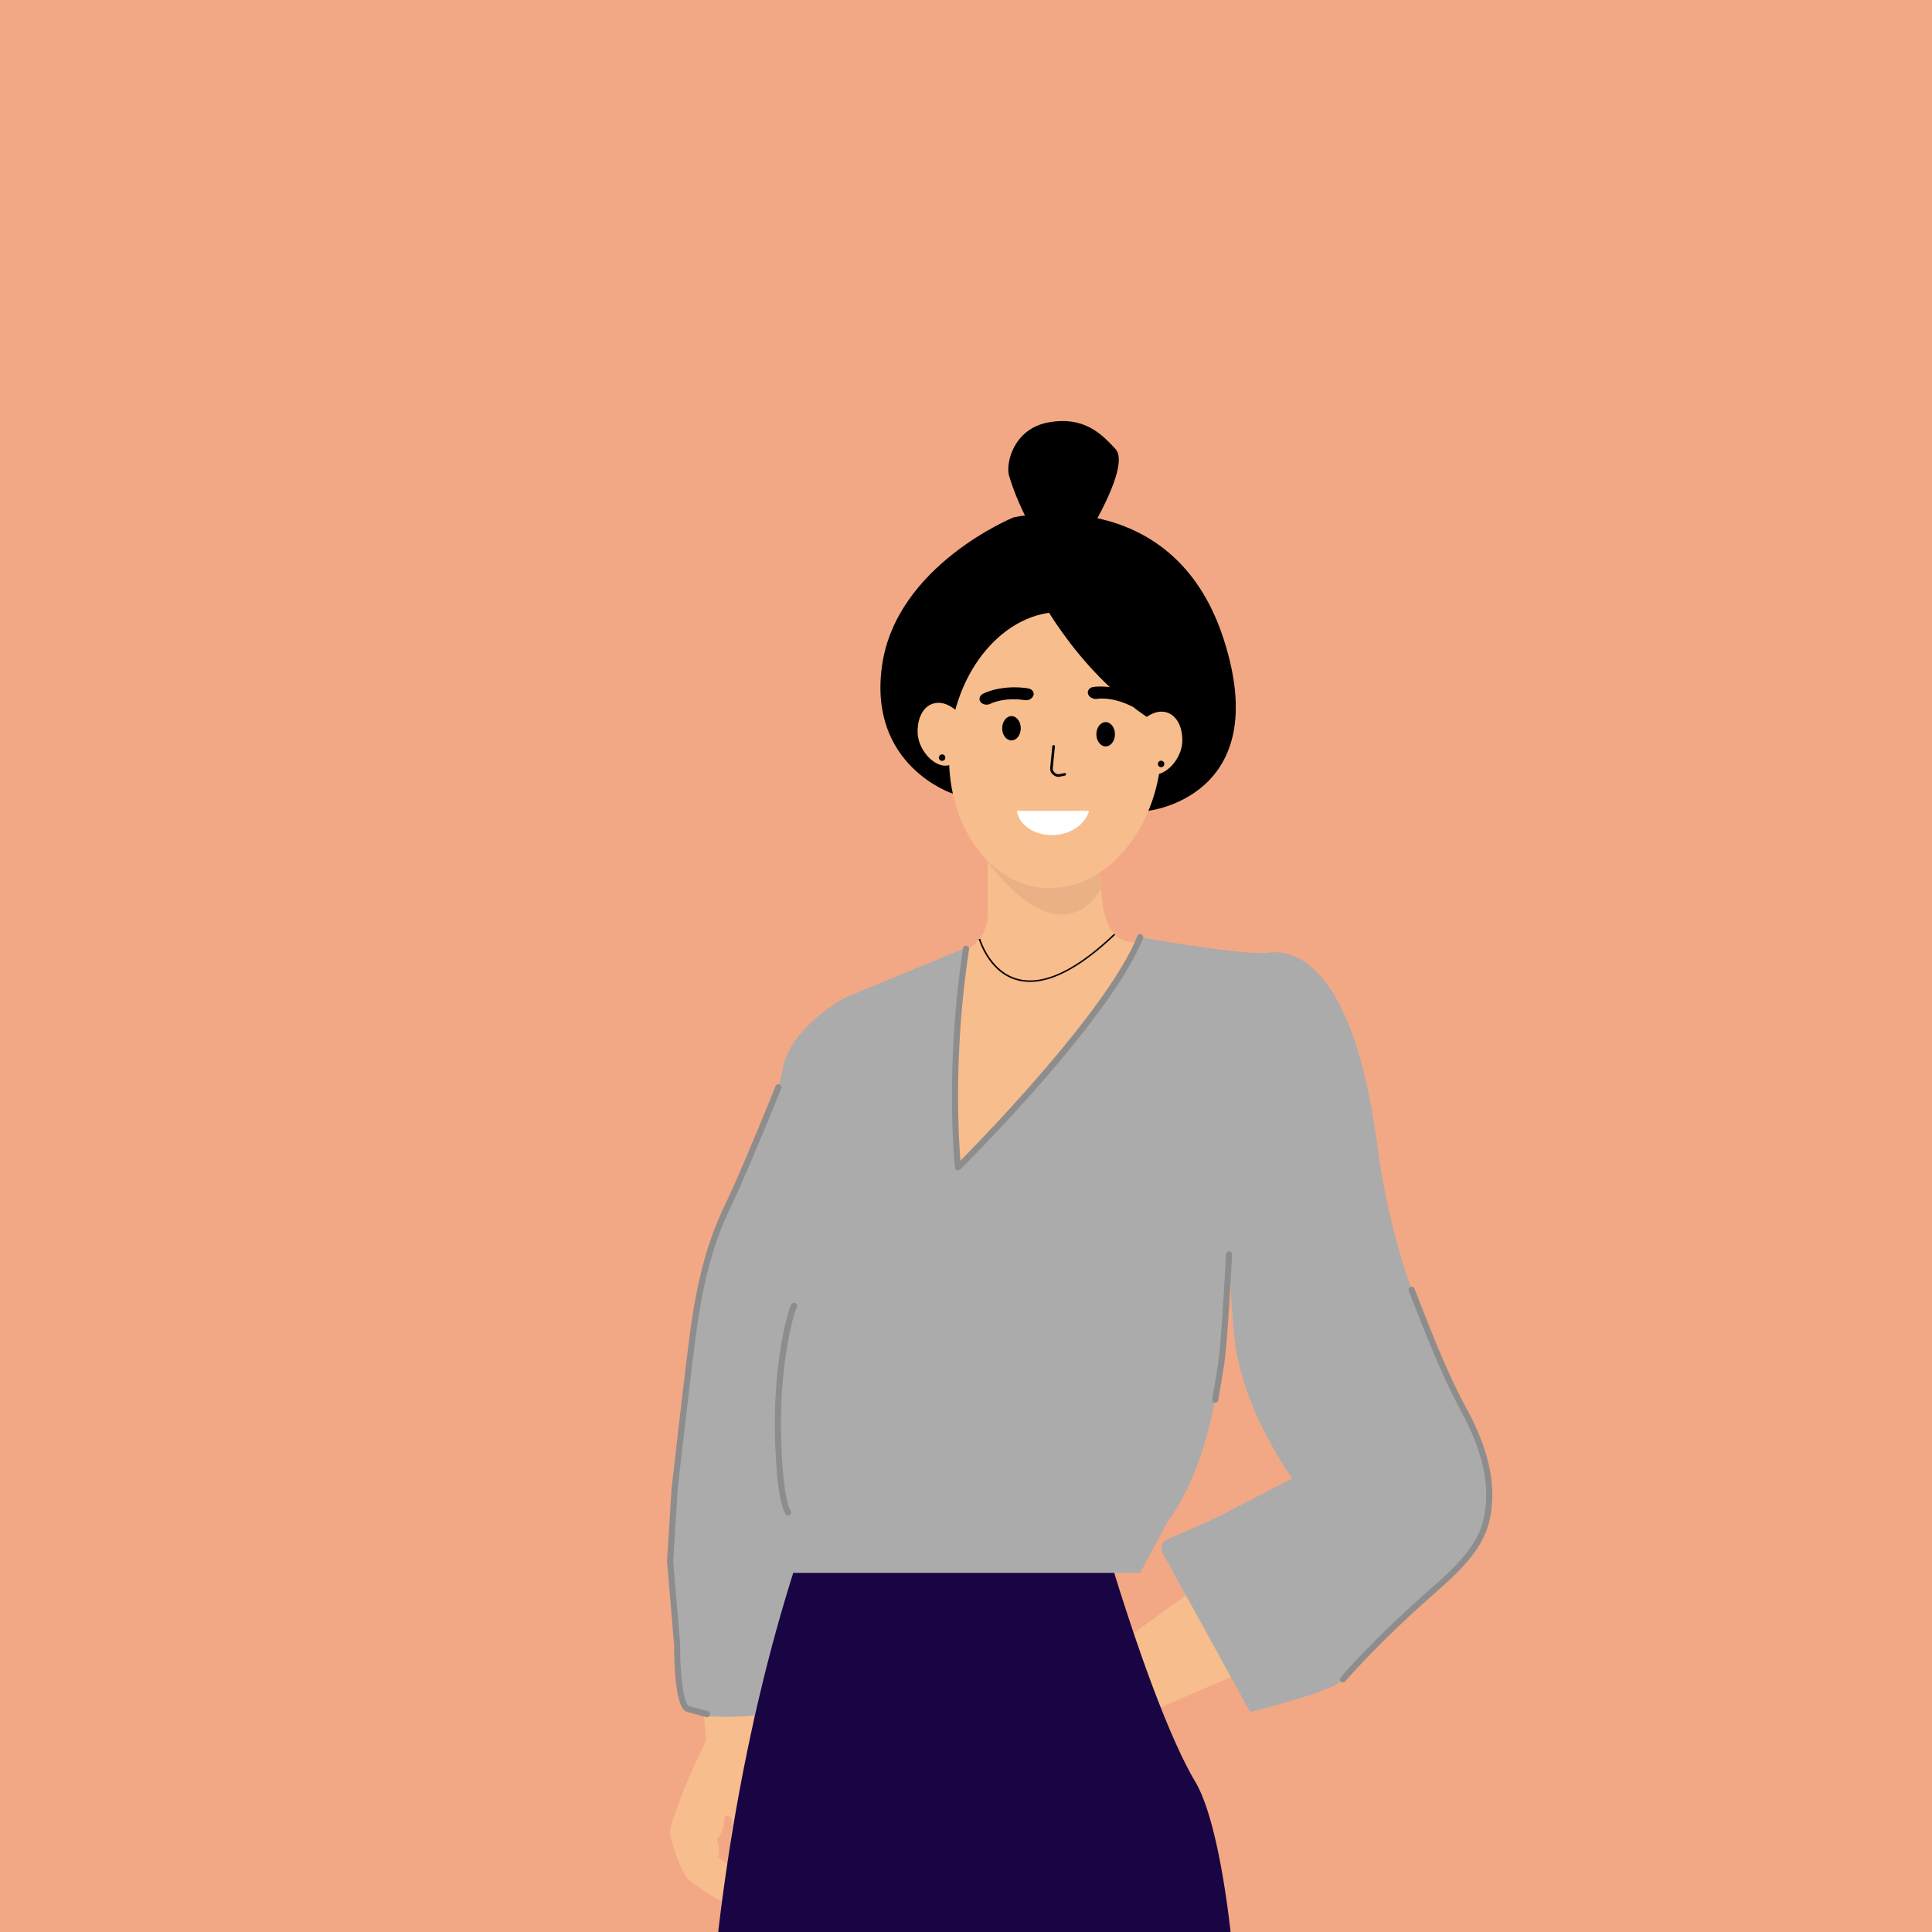 <svg id="Layer_1" data-name="Layer 1" xmlns="http://www.w3.org/2000/svg" viewBox="0 0 1261.8 1261.8"><defs><style>.cls-1{fill:#f2a885;}.cls-2{fill:#f8bd8c;}.cls-3{fill:#eab186;}.cls-4{fill:#080305;}.cls-5{fill:#fff;}.cls-6{fill:#ababab;}.cls-7{fill:#190444;}.cls-8{fill:#8e8d8e;}</style></defs><rect class="cls-1" width="1261.8" height="1261.8"/><path class="cls-2" d="M758.75,614.49l-34.57,41.13-11,13.08L615.61,784.85l5.75-162a25.26,25.26,0,0,0,23.71-25.21V543.3l69.29,2.52q1.41,9.34,2.82,18.73c.15,1.05.32,2.11.47,3.17,0,.15.05.3.07.46.54,3.58.86,7.81,1.27,12.25.08.9.16,1.81.25,2.73,1.61,16,5.06,33.46,24,32.28Z"/><path class="cls-3" d="M719,580.43c-4.66,8.13-12.28,15.58-22.69,16.71-19.88,2.17-39.28-19.24-48.85-31.09a32,32,0,0,1-2.38-3.43v-1.38a44.41,44.41,0,0,0,7.28,3.37c7.67,2.79,19.4,5.68,35,5.67a59.38,59.38,0,0,0,26.19-5.67l3.63-.06c.15,1.05.32,2.11.47,3.17,0,.15.05.3.07.46C718.26,571.76,718.58,576,719,580.43Z"/><path d="M750,529.53s82.72-9,49.06-112.48S661.9,337.93,661.9,337.93s-76.59,31.21-85.85,96.83,46.28,83.61,46.28,83.61Z"/><path d="M714,343.24s23.75-39.89,14.6-49.89-20.66-21.64-43.79-17.48-28,27.07-25.81,34.73a163.81,163.81,0,0,0,15.44,35.27C681.92,358.24,714,343.24,714,343.24Z"/><path class="cls-2" d="M620.34,483.3c-4.73,49.67,22.29,92.88,60.36,96.51s72.78-33.7,77.51-83.37-22.29-92.88-60.36-96.51S625.07,433.63,620.34,483.3Z"/><path d="M677.89,387.59s28.62,57.65,84.17,88.79,5.47-79.11,5.47-79.11Z"/><path class="cls-2" d="M599.29,477.78c0,11.34,9.84,22.29,18,22.29s14.69-9.19,14.69-20.53S621.15,459,613,459,599.29,466.44,599.29,477.78Z"/><path class="cls-2" d="M772.18,483.54c0,11.34-9.84,22.29-17.95,22.29s-14.69-9.19-14.69-20.53,10.77-20.53,18.89-20.53S772.18,472.2,772.18,483.54Z"/><path d="M654.53,475.63c0,4.39,2.71,7.95,6.07,7.95s6.07-3.56,6.07-7.95-2.72-7.94-6.07-7.94S654.53,471.24,654.53,475.63Z"/><ellipse cx="722.11" cy="479.54" rx="6.07" ry="7.94"/><path d="M670.73,457.25a5.88,5.88,0,0,1-1.51,0c-13.58-2-21.9,2.15-22.24,2.32-2.28,1.17-5.22.67-6.57-1.12s-.63-4.18,1.63-5.38c.47-.25,11.77-6.1,29.32-3.51,2.59.38,4.2,2.41,3.61,4.53A4.84,4.84,0,0,1,670.73,457.25Z"/><path d="M739.9,461.46a6.17,6.17,0,0,1-1.43-.48c-12.32-6.06-21.51-4.63-21.9-4.57-2.52.42-5.17-1-5.91-3.07s.68-4.18,3.19-4.63c.53-.09,13.07-2.22,29,5.6,2.35,1.15,3.27,3.57,2.06,5.42A4.86,4.86,0,0,1,739.9,461.46Z"/><path class="cls-4" d="M691.3,507.36a5,5,0,0,1-2.9-.94c-2.57-1.88-2.7-3.21-2.4-6.24l1.25-12.78a.86.86,0,1,1,1.72.17l-1.24,12.78c-.27,2.71-.17,3.3,1.69,4.67a3.2,3.2,0,0,0,2.56.53l3.25-.68a.87.87,0,0,1,1,.68.86.86,0,0,1-.67,1l-3.24.68A5.33,5.33,0,0,1,691.3,507.36Z"/><path class="cls-5" d="M664.1,529.56c1.52,9.8,12.51,16.79,25.22,15.76,11-.89,19.84-7.55,21.91-15.79Z"/><path class="cls-4" d="M616.35,493a2.11,2.11,0,1,1-2.89.77A2.11,2.11,0,0,1,616.35,493Z"/><path class="cls-4" d="M759.39,497.12a2.11,2.11,0,1,1-2.89.77A2.11,2.11,0,0,1,759.39,497.12Z"/><polygon class="cls-2" points="808.79 1093.13 750.94 1118.14 717.59 1083.05 790.3 1030.57 821.26 1088.23 808.79 1093.13"/><path class="cls-2" d="M481.19,1232.16l13.06-4.27a4.9,4.9,0,0,0-.18-5.27c-1.8-3-6.07-2.87-8.16-2.65a38.86,38.86,0,0,0-6.4,1.83s-5.12-5.85-10.36-8.49c0,0,1.37-7.19-1.06-11.86a18.87,18.87,0,0,0,4.78-13.55s.56-1,1.37-2.47c.68.31,2,.91,2.86,1.4,1.19.68,1.3,4.57.82,6.91a52.1,52.1,0,0,0-.25,14c.74,4.23,4,7.11,8.8,6.94s5-4.89,5.92-9.08.54-8.13.2-15.68,1.62-11.34,3.07-18.47a49.17,49.17,0,0,0,.91-12.86,79.43,79.43,0,0,0-3.63-15c.69-4.3.64-8.34-.73-11.35-2.46-5.41,5.52-44.86,5.52-44.86l-40.33,4.56,3.76,44.63s-12.62,26.42-16.8,38.29-7.21,18.14-6.63,24c0,0,6.12,23.74,12.42,29,6.45,5.37,20.79,14.8,25,15.12,4.52.35,16.52-1.26,16.52-1.26a12.49,12.49,0,0,0,4.67-1.21s1.93,0,.44-4S491.13,1233.49,481.19,1232.16Z"/><path class="cls-6" d="M551.17,651.9s-34.88,19.06-39.93,46-21.88,64.9-31.14,80.72-21,48.28-22.72,59.36-25.25,170.15-18.52,208.14,1.52,67.54,14.51,72.81,54.51,0,54.51,0l60.6-369.32Z"/><path class="cls-7" d="M803.73,1261.8H469.06q1.14-9.69,2.49-20,1.56-11.85,3.44-24.42,1.1-7.38,2.31-15h0c3.63-22.63,8.05-46.64,13.45-71.55h0c.34-1.61.7-3.22,1.06-4.84a0,0,0,0,1,0,0c.37-1.74.76-3.46,1.16-5.21,0-.13,0-.27.08-.4q2.58-11.38,5.42-23c1.11-4.54,2.26-9.12,3.46-13.7,4.8-18.6,10.16-37.48,16.16-56.46h0q1.59-5,3.24-10.09a18.92,18.92,0,0,1,3.63-2.41c5.87-3.22,19.9-8.85,49.36-11.7h.13a463.14,463.14,0,0,1,55-1.56c25,.6,55.5,2.75,92.69,7.28,0,0,2.06,7.12,5.56,18.51,3.19,10.33,7.58,24.17,12.71,39.35,4.73,14,10.09,29.09,15.74,43.66q.95,2.43,1.9,4.83c7.35,18.61,15.13,36,22.55,48.51C791.41,1181.88,799,1221.17,803.73,1261.8Z"/><path class="cls-6" d="M521.34,910.25c.85-8.42,5.46-64.8,5.46-64.8s3-80,.17-107.74c-1.79-17.43,10.4-51.81,19.69-75,1.62-4,3.13-7.64,4.51-10.84l18.11-7.47,62.05-25.66S619,711.89,625.71,762.39c0,0,98.74-103.22,118.94-150.35,0,0,67.33,12.32,84.16,10.1s55,7.84,70.7,125.67S965.73,927.35,968,948.7s13.47,44.88-13.47,71.81-71.84,68.44-77.43,76.32-60.6,21.31-60.6,21.31l-57.13-103.7a6.5,6.5,0,0,1,3.11-9.12c9.59-4.14,26.79-11.61,31.57-14C800.77,988,844,965.53,844,965.53s-33.93-46-38.14-94.84c-1.88-21.81-2.76-39.05-3.13-51.5-.5,41.84-5.86,129.31-40.06,174.39l-18,33.66H518.1a46.53,46.53,0,0,1,0-13.32C520.12,1002.67,520.5,918.67,521.34,910.25Z"/><path class="cls-8" d="M461.76,1121.54a2,2,0,0,1-.53-.07l-12.18-3.33c-2.85-.78-6.34-4.16-8-23.48-.82-9.64-.8-19.18-.79-20.23l-4.61-54.56a2.8,2.8,0,0,1,0-.29l2.92-46.94c.11-1,10.34-92.34,13.59-112.64,3.4-21.25,8.55-46.47,21-72.41,12.35-25.75,33.15-77.72,33.35-78.24a2,2,0,0,1,3.72,1.48c-.21.53-21.05,52.62-33.47,78.5-12.22,25.47-17.3,50.34-20.65,71.3-3.23,20.21-13.45,111.44-13.55,112.36l-2.91,46.69,4.6,54.5a1.28,1.28,0,0,1,0,.19c-.18,20.72,2.49,39,5.84,39.91l12.18,3.33a2,2,0,0,1-.53,3.93Z"/><path class="cls-8" d="M514.73,989.76a2,2,0,0,1-1.47-.64c-.64-.71-6.32-8.19-7.15-54s8.44-80,10.92-83.47a2,2,0,0,1,3.28,2.3c-1.7,2.73-11,35.49-10.2,81.1.78,43.3,5.84,50.95,6.16,51.39a2,2,0,0,1-1.54,3.28Z"/><path class="cls-8" d="M625.71,764.39a2.24,2.24,0,0,1-.67-.11,2,2,0,0,1-1.32-1.66c-.07-.63-6.89-63.48,5.23-143.2a2,2,0,1,1,3.95.6C622.65,687.45,626,742.64,627.3,758c16.59-16.82,96.67-99.5,115.49-146.65a2,2,0,0,1,3.72,1.48c-21.23,53.18-115.39,147.06-119.39,151A2,2,0,0,1,625.71,764.39Z"/><path class="cls-8" d="M877.09,1098.83a2.05,2.05,0,0,1-1.29-.47,2,2,0,0,1-.24-2.82c.2-.23,19.94-23.6,57.19-56.5l1.3-1.15c12.87-11.36,28.89-25.49,33.89-42.23,6.22-20.8,1.75-45.42-13.28-73.16-12.44-23-22.17-47.76-31.58-71.72l-3-7.71a2,2,0,1,1,3.72-1.47q1.53,3.85,3,7.72c9.36,23.85,19,48.51,31.37,71.27,15.56,28.71,20.13,54.36,13.59,76.22-5.33,17.83-21.82,32.39-35.08,44.08L935.4,1042c-37,32.68-56.58,55.84-56.78,56.08A2,2,0,0,1,877.09,1098.83Z"/><path class="cls-8" d="M793.63,916.12a1.61,1.61,0,0,1-.37,0,2,2,0,0,1-1.59-2.33c0-.06,1.17-6.24,3.65-21.56s5.34-72.53,5.37-73.1a2,2,0,0,1,4,.19c-.12,2.37-2.92,58.08-5.42,73.55s-3.66,21.6-3.67,21.66A2,2,0,0,1,793.63,916.12Z"/><path class="cls-4" d="M672.68,641.29a31.89,31.89,0,0,1-8.51-1.12c-18.67-5.12-24.89-26.61-24.95-26.82l1-.27c.06.21,6.14,21.16,24.27,26.13,16.65,4.57,37.89-5.31,63.12-29.37l.69.72C706.83,631,688.18,641.29,672.68,641.29Z"/></svg>